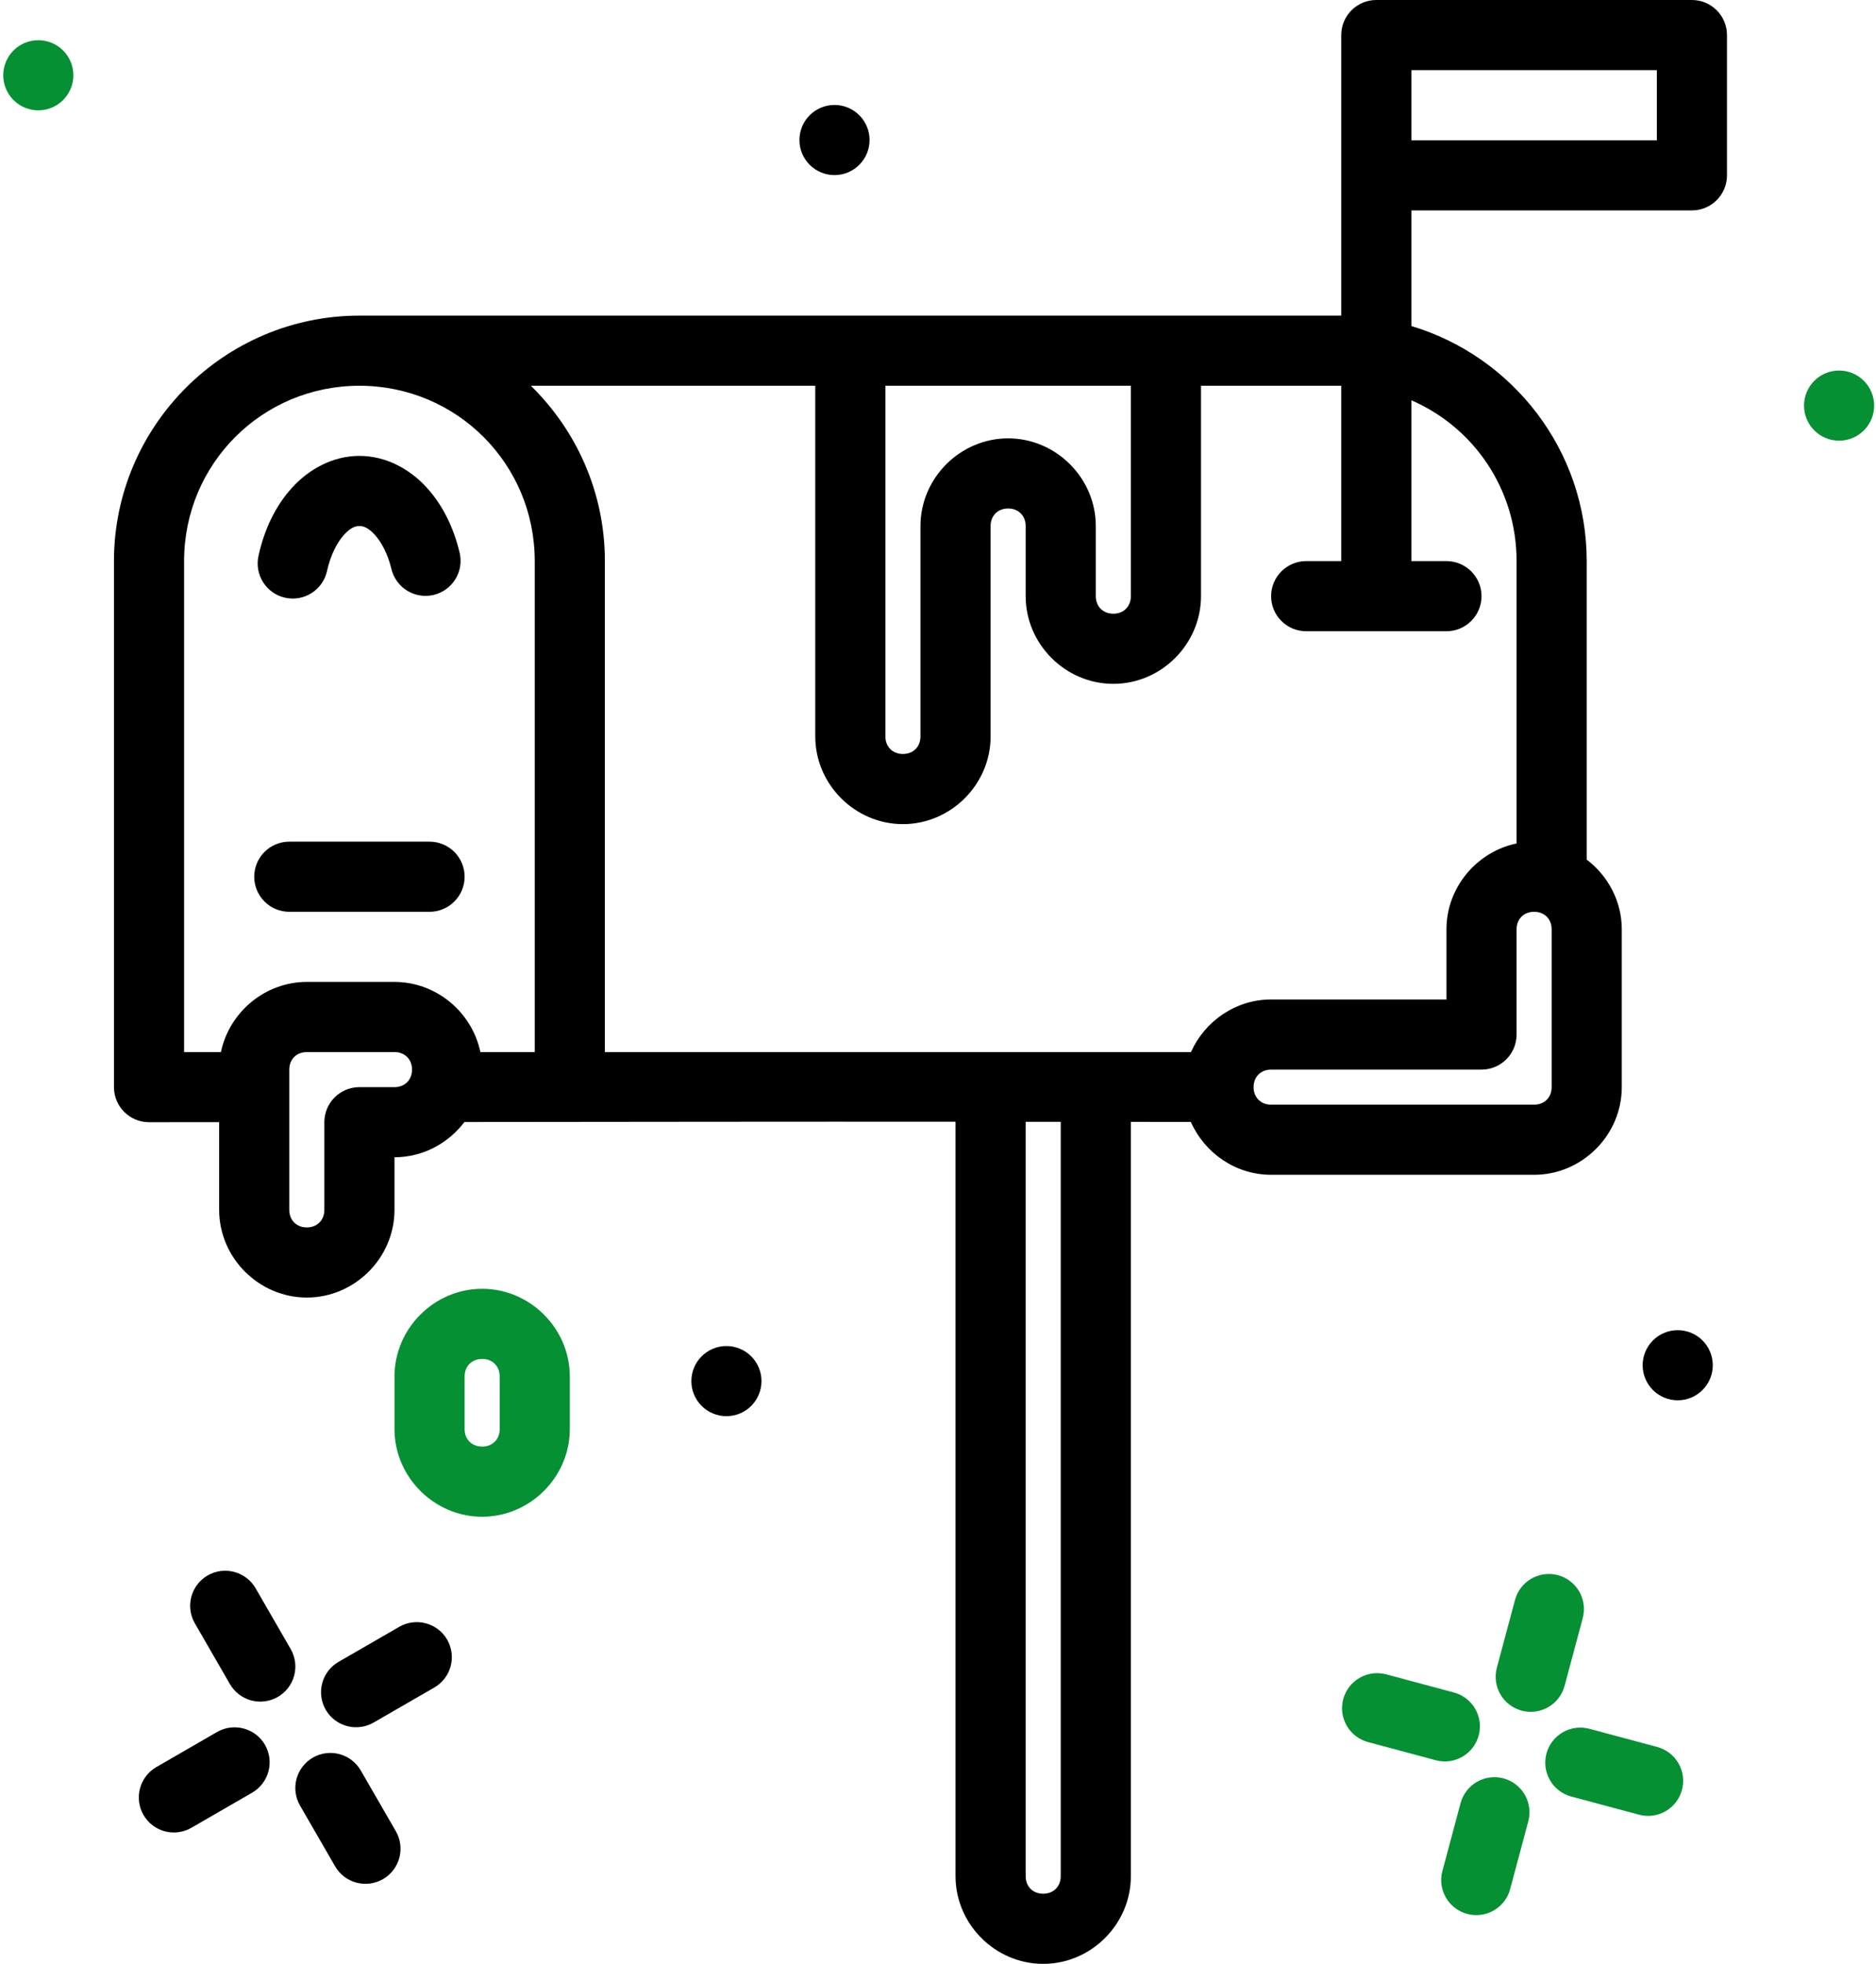 <svg width="214" height="224" viewBox="0 0 214 224" fill="none" xmlns="http://www.w3.org/2000/svg">
<path fill-rule="evenodd" clip-rule="evenodd" d="M157 0C154.791 0 153 1.791 153 4V20V36H41C25.583 36 13 48.583 13 64V124C13 126.209 14.791 128 17 128C19.779 127.992 22.252 127.999 25 127.992V138C25 143.471 29.529 148 35 148C40.471 148 45 143.471 45 138V132C48.238 132 51.142 130.406 52.977 127.977C71.656 127.961 90.596 127.928 109 127.945V214C109 219.471 113.529 224 119 224C124.471 224 129 219.471 129 214V127.961C131.245 127.963 133.614 127.965 135.844 127.969C137.398 131.496 140.936 134 145 134H175C180.471 134 185 129.471 185 124V106C185 102.773 183.415 99.882 181 98.047V64C181 51.362 172.541 40.646 161 37.188V24H193C195.209 24 197 22.209 197 20V4C197 1.791 195.209 0 193 0H157ZM161 8H189V16H161V8ZM41 44C52.093 44 61 52.907 61 64V120H54.797C53.855 115.468 49.787 112 45 112H35C30.213 112 26.145 115.468 25.203 120H21V64C21 52.907 29.907 44 41 44ZM60.555 44H93V84C93 89.471 97.529 94 103 94C108.471 94 113 89.471 113 84V60C113 58.823 113.823 58 115 58C116.177 58 117 58.823 117 60V68C117 73.471 121.529 78 127 78C132.471 78 137 73.471 137 68V44H153V64H149C146.791 64 145 65.791 145 68C145 70.209 146.791 72 149 72H157H165C167.209 72 169 70.209 169 68C169 65.791 167.209 64 165 64H161V45.656C168.078 48.728 173 55.758 173 64V96.203C168.468 97.145 165 101.213 165 106V114H145C140.949 114 137.421 116.489 135.859 120C113.588 120.001 91.325 120 69 120V64C69 56.179 65.758 49.09 60.555 44ZM101 44H129V68C129 69.177 128.177 70 127 70C125.823 70 125 69.177 125 68V60C125 54.529 120.471 50 115 50C109.529 50 105 54.529 105 60V84C105 85.177 104.177 86 103 86C101.823 86 101 85.177 101 84V44ZM175 104C176.177 104 177 104.823 177 106V124C177 125.177 176.177 126 175 126H145C143.823 126 143 125.177 143 124C143 122.823 143.823 122 145 122H169C171.209 122 173 120.209 173 118V106C173 104.823 173.823 104 175 104ZM35 120H45C46.177 120 47 120.823 47 122C47 123.177 46.177 124 45 124H41C38.791 124 37 125.791 37 128V138C37 139.177 36.177 140 35 140C33.823 140 33 139.177 33 138V122C33 120.823 33.823 120 35 120ZM117 127.953C118.297 127.954 119.698 127.952 121 127.953V214C121 215.177 120.177 216 119 216C117.823 216 117 215.177 117 214V127.953Z" fill="black"/>
<path fill-rule="evenodd" clip-rule="evenodd" d="M4.369 4.585C3.308 4.585 2.291 5.006 1.541 5.756C0.791 6.506 0.369 7.524 0.369 8.585C0.369 9.645 0.791 10.663 1.541 11.413C2.291 12.163 3.308 12.585 4.369 12.585C5.43 12.585 6.447 12.163 7.198 11.413C7.948 10.663 8.369 9.645 8.369 8.585C8.369 7.524 7.948 6.506 7.198 5.756C6.447 5.006 5.43 4.585 4.369 4.585Z" fill="#059033"/>
<path fill-rule="evenodd" clip-rule="evenodd" d="M209.789 42.264C208.728 42.264 207.711 42.685 206.961 43.435C206.21 44.185 205.789 45.203 205.789 46.264C205.789 47.325 206.21 48.342 206.961 49.092C207.711 49.842 208.728 50.264 209.789 50.264C210.85 50.264 211.867 49.842 212.617 49.092C213.368 48.342 213.789 47.325 213.789 46.264C213.789 45.203 213.368 44.185 212.617 43.435C211.867 42.685 210.85 42.264 209.789 42.264Z" fill="#059033"/>
<path fill-rule="evenodd" clip-rule="evenodd" d="M191.381 151.72C190.32 151.72 189.303 152.142 188.553 152.892C187.803 153.642 187.381 154.659 187.381 155.72C187.381 156.781 187.803 157.798 188.553 158.549C189.303 159.299 190.32 159.72 191.381 159.72C192.442 159.72 193.46 159.299 194.21 158.549C194.96 157.798 195.381 156.781 195.381 155.72C195.381 154.659 194.96 153.642 194.21 152.892C193.46 152.142 192.442 151.72 191.381 151.72Z" fill="black"/>
<path fill-rule="evenodd" clip-rule="evenodd" d="M82.865 153.53C81.804 153.53 80.787 153.952 80.036 154.702C79.286 155.452 78.865 156.47 78.865 157.53C78.865 158.591 79.286 159.609 80.036 160.359C80.787 161.109 81.804 161.53 82.865 161.53C83.926 161.53 84.943 161.109 85.693 160.359C86.443 159.609 86.865 158.591 86.865 157.53C86.865 156.47 86.443 155.452 85.693 154.702C84.943 153.952 83.926 153.53 82.865 153.53Z" fill="black"/>
<path fill-rule="evenodd" clip-rule="evenodd" d="M171.508 202.844C170.483 202.569 169.391 202.713 168.473 203.243C167.554 203.774 166.884 204.647 166.609 205.672L164.539 213.406C164.265 214.431 164.408 215.523 164.939 216.441C165.469 217.36 166.343 218.03 167.367 218.305C168.392 218.579 169.483 218.435 170.402 217.905C171.321 217.375 171.991 216.501 172.266 215.477L174.336 207.742C174.61 206.718 174.466 205.626 173.936 204.707C173.406 203.789 172.532 203.118 171.508 202.844Z" fill="#059033"/>
<path fill-rule="evenodd" clip-rule="evenodd" d="M177.719 179.664C176.694 179.39 175.603 179.533 174.684 180.064C173.765 180.594 173.095 181.468 172.82 182.492L170.75 190.219C170.476 191.243 170.619 192.335 171.15 193.254C171.68 194.172 172.554 194.843 173.578 195.117C174.603 195.392 175.694 195.248 176.613 194.717C177.531 194.187 178.202 193.314 178.477 192.289L180.547 184.562C180.821 183.538 180.677 182.446 180.147 181.528C179.617 180.609 178.743 179.939 177.719 179.664Z" fill="#059033"/>
<path fill-rule="evenodd" clip-rule="evenodd" d="M158.125 190.977C157.1 190.702 156.009 190.846 155.09 191.376C154.171 191.907 153.501 192.78 153.227 193.805C152.952 194.829 153.096 195.921 153.626 196.84C154.157 197.758 155.03 198.428 156.055 198.703L163.781 200.773C164.806 201.048 165.897 200.904 166.816 200.374C167.735 199.843 168.405 198.97 168.68 197.945C168.954 196.921 168.81 195.829 168.28 194.91C167.75 193.992 166.876 193.321 165.852 193.047L158.125 190.977Z" fill="#059033"/>
<path fill-rule="evenodd" clip-rule="evenodd" d="M181.305 197.187C180.28 196.913 179.188 197.057 178.27 197.587C177.351 198.117 176.681 198.991 176.406 200.016C176.132 201.04 176.276 202.132 176.806 203.051C177.336 203.969 178.21 204.639 179.234 204.914L186.961 206.984C187.469 207.121 187.999 207.157 188.52 207.089C189.042 207.021 189.545 206.851 190.001 206.588C190.456 206.325 190.856 205.975 191.176 205.558C191.496 205.141 191.731 204.664 191.867 204.156C192.003 203.648 192.037 203.119 191.968 202.598C191.899 202.076 191.728 201.574 191.465 201.119C191.201 200.664 190.851 200.266 190.433 199.946C190.016 199.627 189.539 199.393 189.031 199.258L181.305 197.187Z" fill="#059033"/>
<path fill-rule="evenodd" clip-rule="evenodd" d="M33 96C31.939 96 30.922 96.421 30.172 97.172C29.422 97.922 29 98.939 29 100C29 101.061 29.422 102.078 30.172 102.828C30.922 103.579 31.939 104 33 104H49C50.061 104 51.078 103.579 51.828 102.828C52.578 102.078 53 101.061 53 100C53 98.939 52.578 97.922 51.828 97.172C51.078 96.421 50.061 96 49 96H33Z" fill="black"/>
<path fill-rule="evenodd" clip-rule="evenodd" d="M41 52C37.921 52 35.19 53.553 33.289 55.656C31.388 57.759 30.134 60.436 29.484 63.422C29.259 64.458 29.454 65.541 30.027 66.433C30.6 67.325 31.503 67.953 32.539 68.18C33.053 68.292 33.583 68.303 34.101 68.21C34.618 68.118 35.112 67.924 35.555 67.64C35.998 67.356 36.38 66.989 36.68 66.557C36.981 66.125 37.193 65.639 37.305 65.125C37.7 63.308 38.473 61.849 39.227 61.016C39.98 60.182 40.528 60 41 60C41.462 60 41.992 60.178 42.727 60.969C43.462 61.759 44.232 63.142 44.648 64.891C44.893 65.922 45.538 66.814 46.44 67.371C47.343 67.928 48.429 68.103 49.461 67.859C49.973 67.738 50.455 67.517 50.882 67.209C51.308 66.901 51.669 66.512 51.945 66.065C52.221 65.617 52.405 65.119 52.489 64.6C52.572 64.081 52.552 63.55 52.43 63.039C51.741 60.145 50.475 57.547 48.586 55.516C46.697 53.484 44.012 52 41 52Z" fill="black"/>
<path fill-rule="evenodd" clip-rule="evenodd" d="M27.797 197.156C27.289 197.02 26.759 196.984 26.237 197.053C25.716 197.121 25.213 197.292 24.758 197.555L17.836 201.555C16.917 202.084 16.246 202.957 15.971 203.981C15.695 205.005 15.838 206.097 16.367 207.016C16.63 207.471 16.98 207.87 17.397 208.19C17.814 208.509 18.291 208.744 18.798 208.88C19.306 209.015 19.836 209.05 20.357 208.98C20.878 208.911 21.381 208.74 21.836 208.476L28.758 204.476C29.676 203.947 30.347 203.074 30.622 202.05C30.898 201.026 30.755 199.935 30.226 199.016C29.695 198.098 28.821 197.43 27.797 197.156Z" fill="black"/>
<path fill-rule="evenodd" clip-rule="evenodd" d="M48.578 185.156C47.554 184.882 46.464 185.026 45.547 185.555L38.617 189.555C37.7 190.086 37.03 190.959 36.757 191.983C36.483 193.007 36.626 194.098 37.156 195.016C37.687 195.933 38.56 196.602 39.584 196.876C40.608 197.15 41.699 197.006 42.617 196.477L49.547 192.477C50.464 191.946 51.133 191.072 51.407 190.048C51.681 189.024 51.537 187.934 51.008 187.016C50.476 186.098 49.602 185.43 48.578 185.156Z" fill="black"/>
<path fill-rule="evenodd" clip-rule="evenodd" d="M26.726 179.297C26.218 179.16 25.689 179.125 25.167 179.193C24.645 179.262 24.143 179.432 23.687 179.695C22.77 180.226 22.101 181.1 21.827 182.123C21.553 183.147 21.697 184.238 22.226 185.156L26.226 192.086C26.756 193.005 27.629 193.675 28.653 193.951C29.677 194.226 30.768 194.084 31.687 193.555C32.143 193.292 32.543 192.943 32.863 192.526C33.184 192.109 33.419 191.633 33.556 191.125C33.692 190.617 33.727 190.087 33.658 189.566C33.59 189.044 33.419 188.541 33.156 188.086L29.156 181.156C28.624 180.239 27.75 179.57 26.726 179.297Z" fill="black"/>
<path fill-rule="evenodd" clip-rule="evenodd" d="M38.726 200.078C38.218 199.941 37.688 199.906 37.167 199.975C36.645 200.043 36.143 200.214 35.687 200.476C35.232 200.739 34.833 201.09 34.513 201.507C34.193 201.924 33.959 202.4 33.823 202.908C33.687 203.416 33.653 203.946 33.722 204.467C33.791 204.988 33.963 205.49 34.226 205.945L38.226 212.875C38.757 213.792 39.63 214.461 40.654 214.735C41.678 215.009 42.769 214.866 43.687 214.336C44.606 213.806 45.277 212.933 45.552 211.909C45.827 210.885 45.685 209.794 45.156 208.875L41.156 201.945C40.894 201.49 40.544 201.09 40.127 200.77C39.71 200.449 39.234 200.214 38.726 200.078Z" fill="black"/>
<path fill-rule="evenodd" clip-rule="evenodd" d="M95.193 11.972C94.132 11.972 93.115 12.393 92.365 13.143C91.614 13.894 91.193 14.911 91.193 15.972C91.193 17.033 91.614 18.05 92.365 18.8C93.115 19.551 94.132 19.972 95.193 19.972C96.254 19.972 97.271 19.551 98.021 18.8C98.772 18.05 99.193 17.033 99.193 15.972C99.193 14.911 98.772 13.894 98.021 13.143C97.271 12.393 96.254 11.972 95.193 11.972Z" fill="black"/>
<path fill-rule="evenodd" clip-rule="evenodd" d="M55 147C49.529 147 45 151.529 45 157V163C45 168.471 49.529 173 55 173C60.471 173 65 168.471 65 163V157C65 151.529 60.471 147 55 147ZM55 155C56.177 155 57 155.823 57 157V163C57 164.177 56.177 165 55 165C53.823 165 53 164.177 53 163V157C53 155.823 53.823 155 55 155Z" fill="#059033"/>
</svg>

